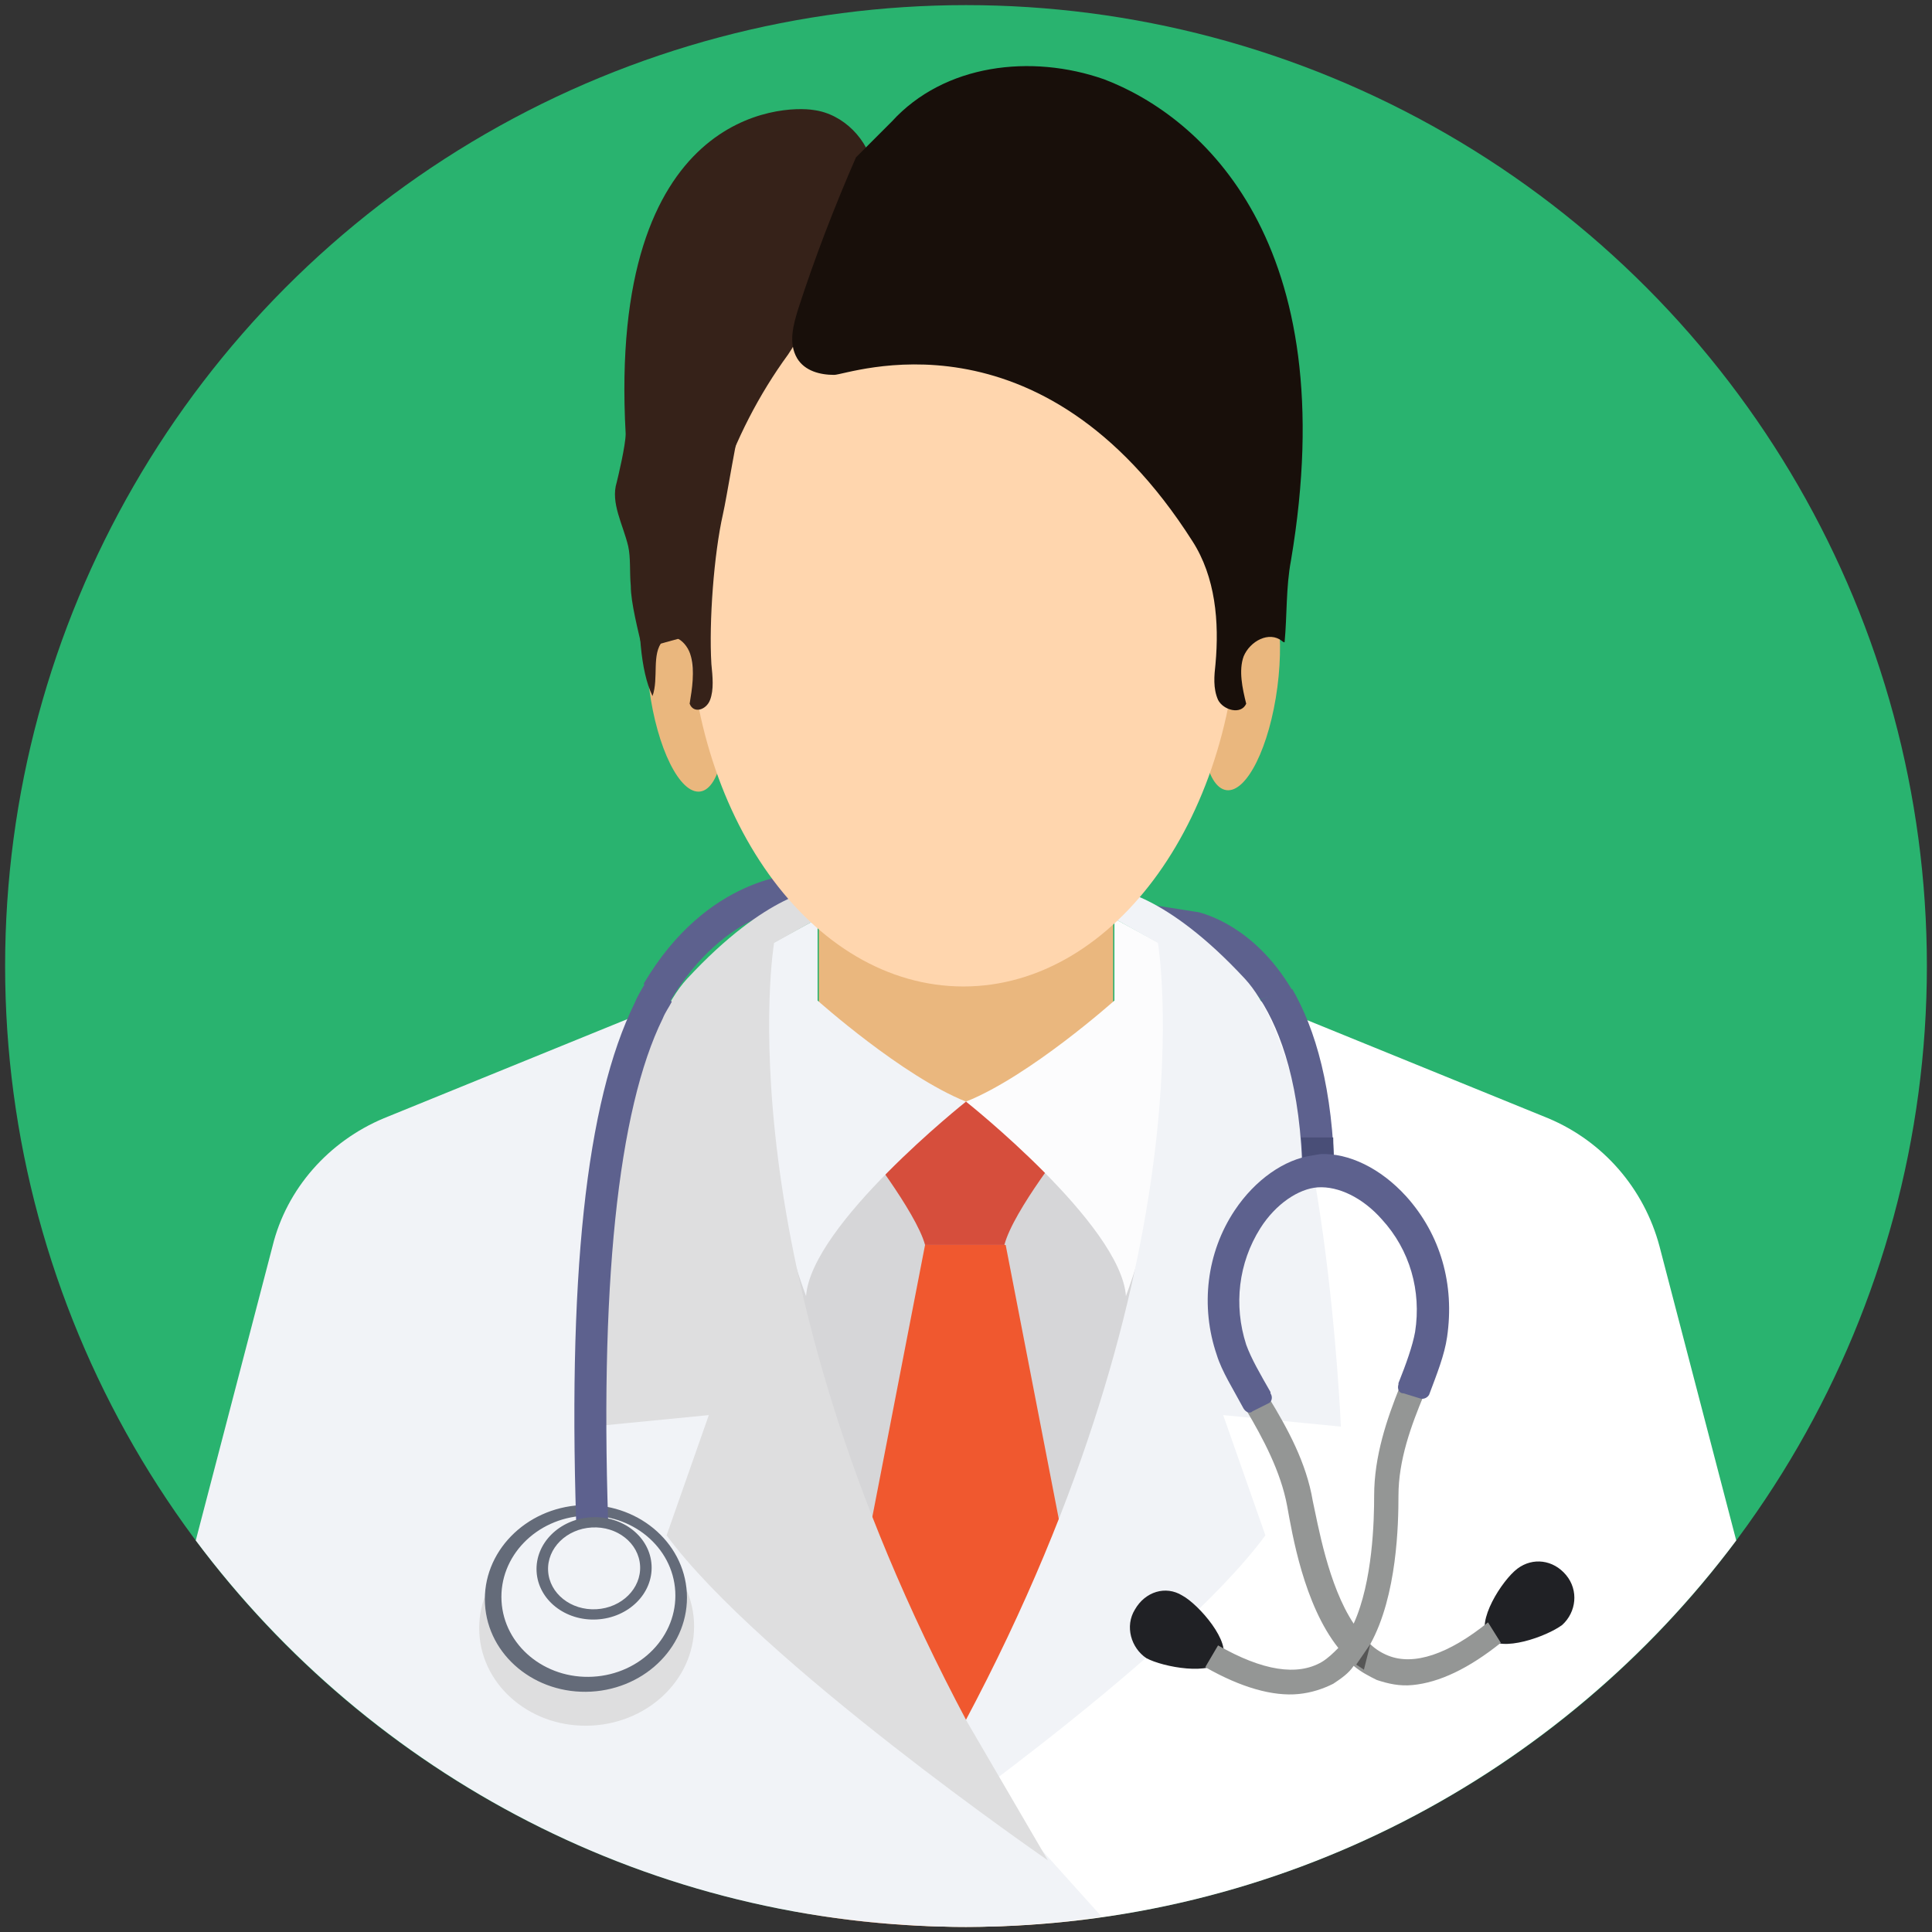 <svg xmlns="http://www.w3.org/2000/svg" version="1.1" xmlns:xlink="http://www.w3.org/1999/xlink" width="512" height="512" x="0" y="0" viewBox="0 0 151 151" style="enable-background:new 0 0 512 512" xml:space="preserve" class=""><rect x="0" y="0" width="151" height="151" fill="#333333" stroke="none"/><g><circle cx="75.5" cy="75.5" r="75.1" fill="#29b36f" opacity="1" data-original="#29b36f" class=""></circle><g fill="#5d618e"><path d="M62.6 70.8v-2.5c-.3 0-7.3.1-12.3 8.6 1.2.8 2.1 1.3 2.1 1.3 4.3-7.2 10-7.4 10.2-7.4zM94.7 73.1l-1-1.8-5.7-.9 3.9 3.9z" fill="#5d618e" opacity="1" data-original="#5d618e"></path><path d="M101 77.4c-3-5.1-7-6-7.3-6.1l-.5 2.5c.1 0 2.4.5 4.7 3.5.2.3.4.5.6.8z" fill="#5d618e" opacity="1" data-original="#5d618e"></path></g><ellipse cx="97" cy="53.4" fill="#eab77e" rx="8.5" ry="2.9" transform="rotate(-82.53 96.94 53.386)" opacity="1" data-original="#eab77e"></ellipse><ellipse cx="53.7" cy="53.5" fill="#eab77e" rx="8.5" ry="2.9" transform="rotate(82.53 53.694 53.42)" opacity="1" data-original="#eab77e"></ellipse><path fill="#eab77e" d="M64 65.2h23v23.7H64z" opacity="1" data-original="#eab77e"></path><path fill="#d6d6d8" d="M55.1 86.1h40.7v55.7H55.1z" opacity="1" data-original="#d6d6d8" class=""></path><path fill="#d64e3c" d="m80.8 85.8-5.4.3-5.4-.3-2.8 3.3s4.4 5.6 5.1 8.2h6.2c.7-2.7 5.1-8.2 5.1-8.2z" opacity="1" data-original="#d64e3c"></path><path fill="#f0582f" d="M62.2 149.4c4.3.8 8.7 1.2 13.3 1.2 4.5 0 8.9-.4 13.2-1.2L78.6 97.3h-6.3z" opacity="1" data-original="#f0582f"></path><path fill="#ffffff" d="M129.7 97.4c-1.2-4.5-4.4-8.2-8.7-10L95.7 77.1l-1.2 7.3v11.1L83.6 129l-20.1 20.6c3.9.6 7.9 1 12 1 24.6 0 46.5-11.9 60.2-30.2z" opacity="1" data-original="#ffffff" class=""></path><path fill="#fcfcfd" d="M87.1 71.8v6.4s-6.6 5.9-11.6 7.9c0 0 12.1 9.6 12.5 15.2 0 0 6.4-16.8 2.6-27.6z" opacity="1" data-original="#fcfcfd"></path><path fill="#f1f3f7" d="m87.1 71.8 3.4 1.9s4.2 24.7-15.1 60.9l-6.3 10.8s22.5-15.5 29.8-25.4l-3.3-9.4 9.2.9s-1.2-28.2-7.5-35-10.3-7-10.3-7z" opacity="1" data-original="#f1f3f7"></path><path fill="#f1f3f7" d="M67.4 129 56.5 95.5V84.4l-1.2-7.3L30 87.4c-4.3 1.8-7.6 5.5-8.7 10l-6 23c13.7 18.3 35.6 30.2 60.2 30.2 3.6 0 7.1-.3 10.6-.8z" opacity="1" data-original="#f1f3f7"></path><path fill="#f1f3f7" d="M63.9 71.8v6.4s6.6 5.9 11.6 7.9c0 0-12.1 9.6-12.5 15.2 0 0-6.4-16.8-2.6-27.6z" opacity="1" data-original="#f1f3f7"></path><path fill="#dededf" d="m63.9 71.8-3.4 1.9s-4.2 24.7 15.1 60.9l6.3 10.8S59.4 129.9 52.1 120l3.3-9.4-9.2.9s1.2-28.2 7.5-35 10.3-7 10.3-7z" opacity="1" data-original="#dededf"></path><path fill="#ffd6ae" d="M96.8 47.1c0 16.5-9.6 30-21.5 30s-21.5-13.4-21.5-30c0-7.5-.6-22 2.7-27.3 3.9-6.2 40.3-8.8 40.3 27.3z" opacity="1" data-original="#ffd6ae" class=""></path><path fill="#362219" d="M49.3 45.8c0 1.3.6 3.6.9 4.9l4-1.1c.2-7.8 2.8-15.6 7.4-21.9.4-.6.8-1.2.7-1.9l6-12.5c-.4-2.4-2.4-4.4-4.7-4.7-2.4-.4-16.1 0-14.7 25.3 0 .9-.6 3.4-.7 3.8-.5 1.6.5 3.3.9 5 .2.9.1 2 .2 3.1z" opacity="1" data-original="#362219" class=""></path><path fill="#180f0a" d="M100.4 50.2c.2-2.1.1-4.3.5-6.4 4.2-24.9-7-34.7-14.6-37.6-5.7-2-12.5-1.2-16.6 3.3l-2.8 2.8c-1.7 3.9-3.2 7.8-4.5 11.8-.4 1.3-.8 2.7-.1 3.9.6 1 1.8 1.3 2.9 1.3s16.1-5.7 28 13c1.8 2.8 2.1 6.3 1.8 9.6-.1.9-.2 1.9.2 2.8.4.8 1.8 1.2 2.2.3-.3-1.2-.6-2.6-.2-3.7.5-1.2 2-2 3-1.2.1.1.2.1.2.1z" opacity="1" data-original="#180f0a"></path><path fill="#362219" d="M56 12.8c-1.1 1.9-8.8 33.8-5 41.6.5-1.4-.1-3.3.8-4.3.7-.8 1.9 0 2.2 1.2s.1 2.5-.1 3.7c.3.8 1.3.5 1.6-.3s.2-1.8.1-2.8c-.2-3.3.2-8.6.9-11.7.3-1.3 1.1-6.4 1.5-7.6V12.8z" opacity="1" data-original="#362219" class=""></path><path fill="#202125" d="M122.4 123.1c1 1.2.8 2.9-.3 3.9-1.2.9-4.8 2.2-5.8 1s1.1-4.5 2.3-5.4 2.8-.7 3.8.5zM88.7 125.8c-.8 1.3-.3 3 .9 3.8 1.3.7 5.1 1.4 5.9.1s-1.8-4.3-3.1-5c-1.3-.8-2.9-.3-3.7 1.1z" opacity="1" data-original="#202125"></path><path fill="#949695" d="M116.3 126.8c-3.1 2.5-5.8 3.4-7.8 2.6-.5-.2-1-.5-1.4-.9 2.1-3.8 2.2-9.4 2.2-11.6 0-2.8 1-5.5 2-7.9l-1.9-.6c-1 2.5-2 5.4-2 8.5 0 1.9-.1 6.7-1.6 10-2-3-2.8-7.8-3.2-9.6-.5-3-2-5.7-3.4-8l-1.8.9c1.3 2.2 2.7 4.8 3.2 7.5.4 2.2 1.3 7.7 4 11.1-.4.4-.8.8-1.3 1.1-1.9 1.1-4.6.7-8.1-1.3l-1 1.7c2.8 1.6 5.3 2.3 7.3 2.1 1-.1 1.9-.4 2.7-.8.6-.4 1.2-.8 1.6-1.4.6.5 1.2.8 1.8 1.1.9.3 1.8.5 2.8.4 2.1-.2 4.4-1.3 6.9-3.3z" opacity="1" data-original="#949695"></path><path fill="#565656" d="m107.1 128.5-1.1 1.6.6.4z" opacity="1" data-original="#565656"></path><path fill="#5d618e" d="M104.3 92c-.1-6.9-1.5-11.6-3.3-14.7l-2.5.8c1.6 2.5 3.2 6.8 3.3 13.9z" opacity="1" data-original="#5d618e"></path><path fill="#494e77" d="M101.7 88.9c.1 1 .1 2 .1 3.2h2.5c0-1.1-.1-2.2-.1-3.2z" opacity="1" data-original="#494e77"></path><ellipse cx="45.9" cy="127.3" fill="#dededf" rx="7.7" ry="8.4" transform="rotate(86.85 45.941 127.212)" opacity="1" data-original="#dededf"></ellipse><ellipse cx="45.9" cy="125.1" fill="#646b79" rx="7.3" ry="7.9" transform="rotate(86.85 45.939 124.956)" opacity="1" data-original="#646b79"></ellipse><ellipse cx="46.1" cy="124.9" fill="#f1f3f7" rx="6.3" ry="6.8" transform="rotate(86.85 46.119 124.769)" opacity="1" data-original="#f1f3f7"></ellipse><path fill="#5d618e" d="M50.4 76.9c-.3.5-.6 1-.8 1.5-3.8 7.7-5.3 21.5-4.5 42.5l2.5-.1c-.8-20.2.7-34.1 4.2-41.2.2-.5.5-.9.7-1.3 0-.1-.9-.7-2.1-1.4z" opacity="1" data-original="#5d618e"></path><ellipse cx="46.5" cy="122.7" fill="#646b79" rx="4" ry="4.5" transform="rotate(86.85 46.53 122.603)" opacity="1" data-original="#646b79"></ellipse><ellipse cx="46.5" cy="122.7" fill="#f1f3f7" rx="3.2" ry="3.6" transform="rotate(86.85 46.531 122.604)" opacity="1" data-original="#f1f3f7"></ellipse><path fill="#5d618e" d="M109.9 93.5c-2-2.2-4.5-3.4-6.7-3.3l-.6.1c-2.2.3-4.5 1.9-6.1 4.3-2.2 3.3-2.7 7.5-1.4 11.3.4 1.3 1.3 2.7 2.1 4.2.2.3.5.4.7.2l1.2-.6c.3-.1.4-.5.2-.8v-.1c-.8-1.4-1.5-2.6-1.9-3.7-1-3.1-.6-6.4 1.1-9.1 1.2-1.9 3-3.1 4.5-3.2 1.6-.1 3.5.8 5 2.5 2.2 2.4 3.1 5.6 2.6 8.8-.2 1.1-.7 2.5-1.3 4v.1c-.1.3 0 .7.4.7l1.3.4c.3.1.6-.1.7-.3.6-1.6 1.2-3.1 1.4-4.5.6-4.1-.5-8-3.2-11z" opacity="1" data-original="#5d618e"></path></g></svg>